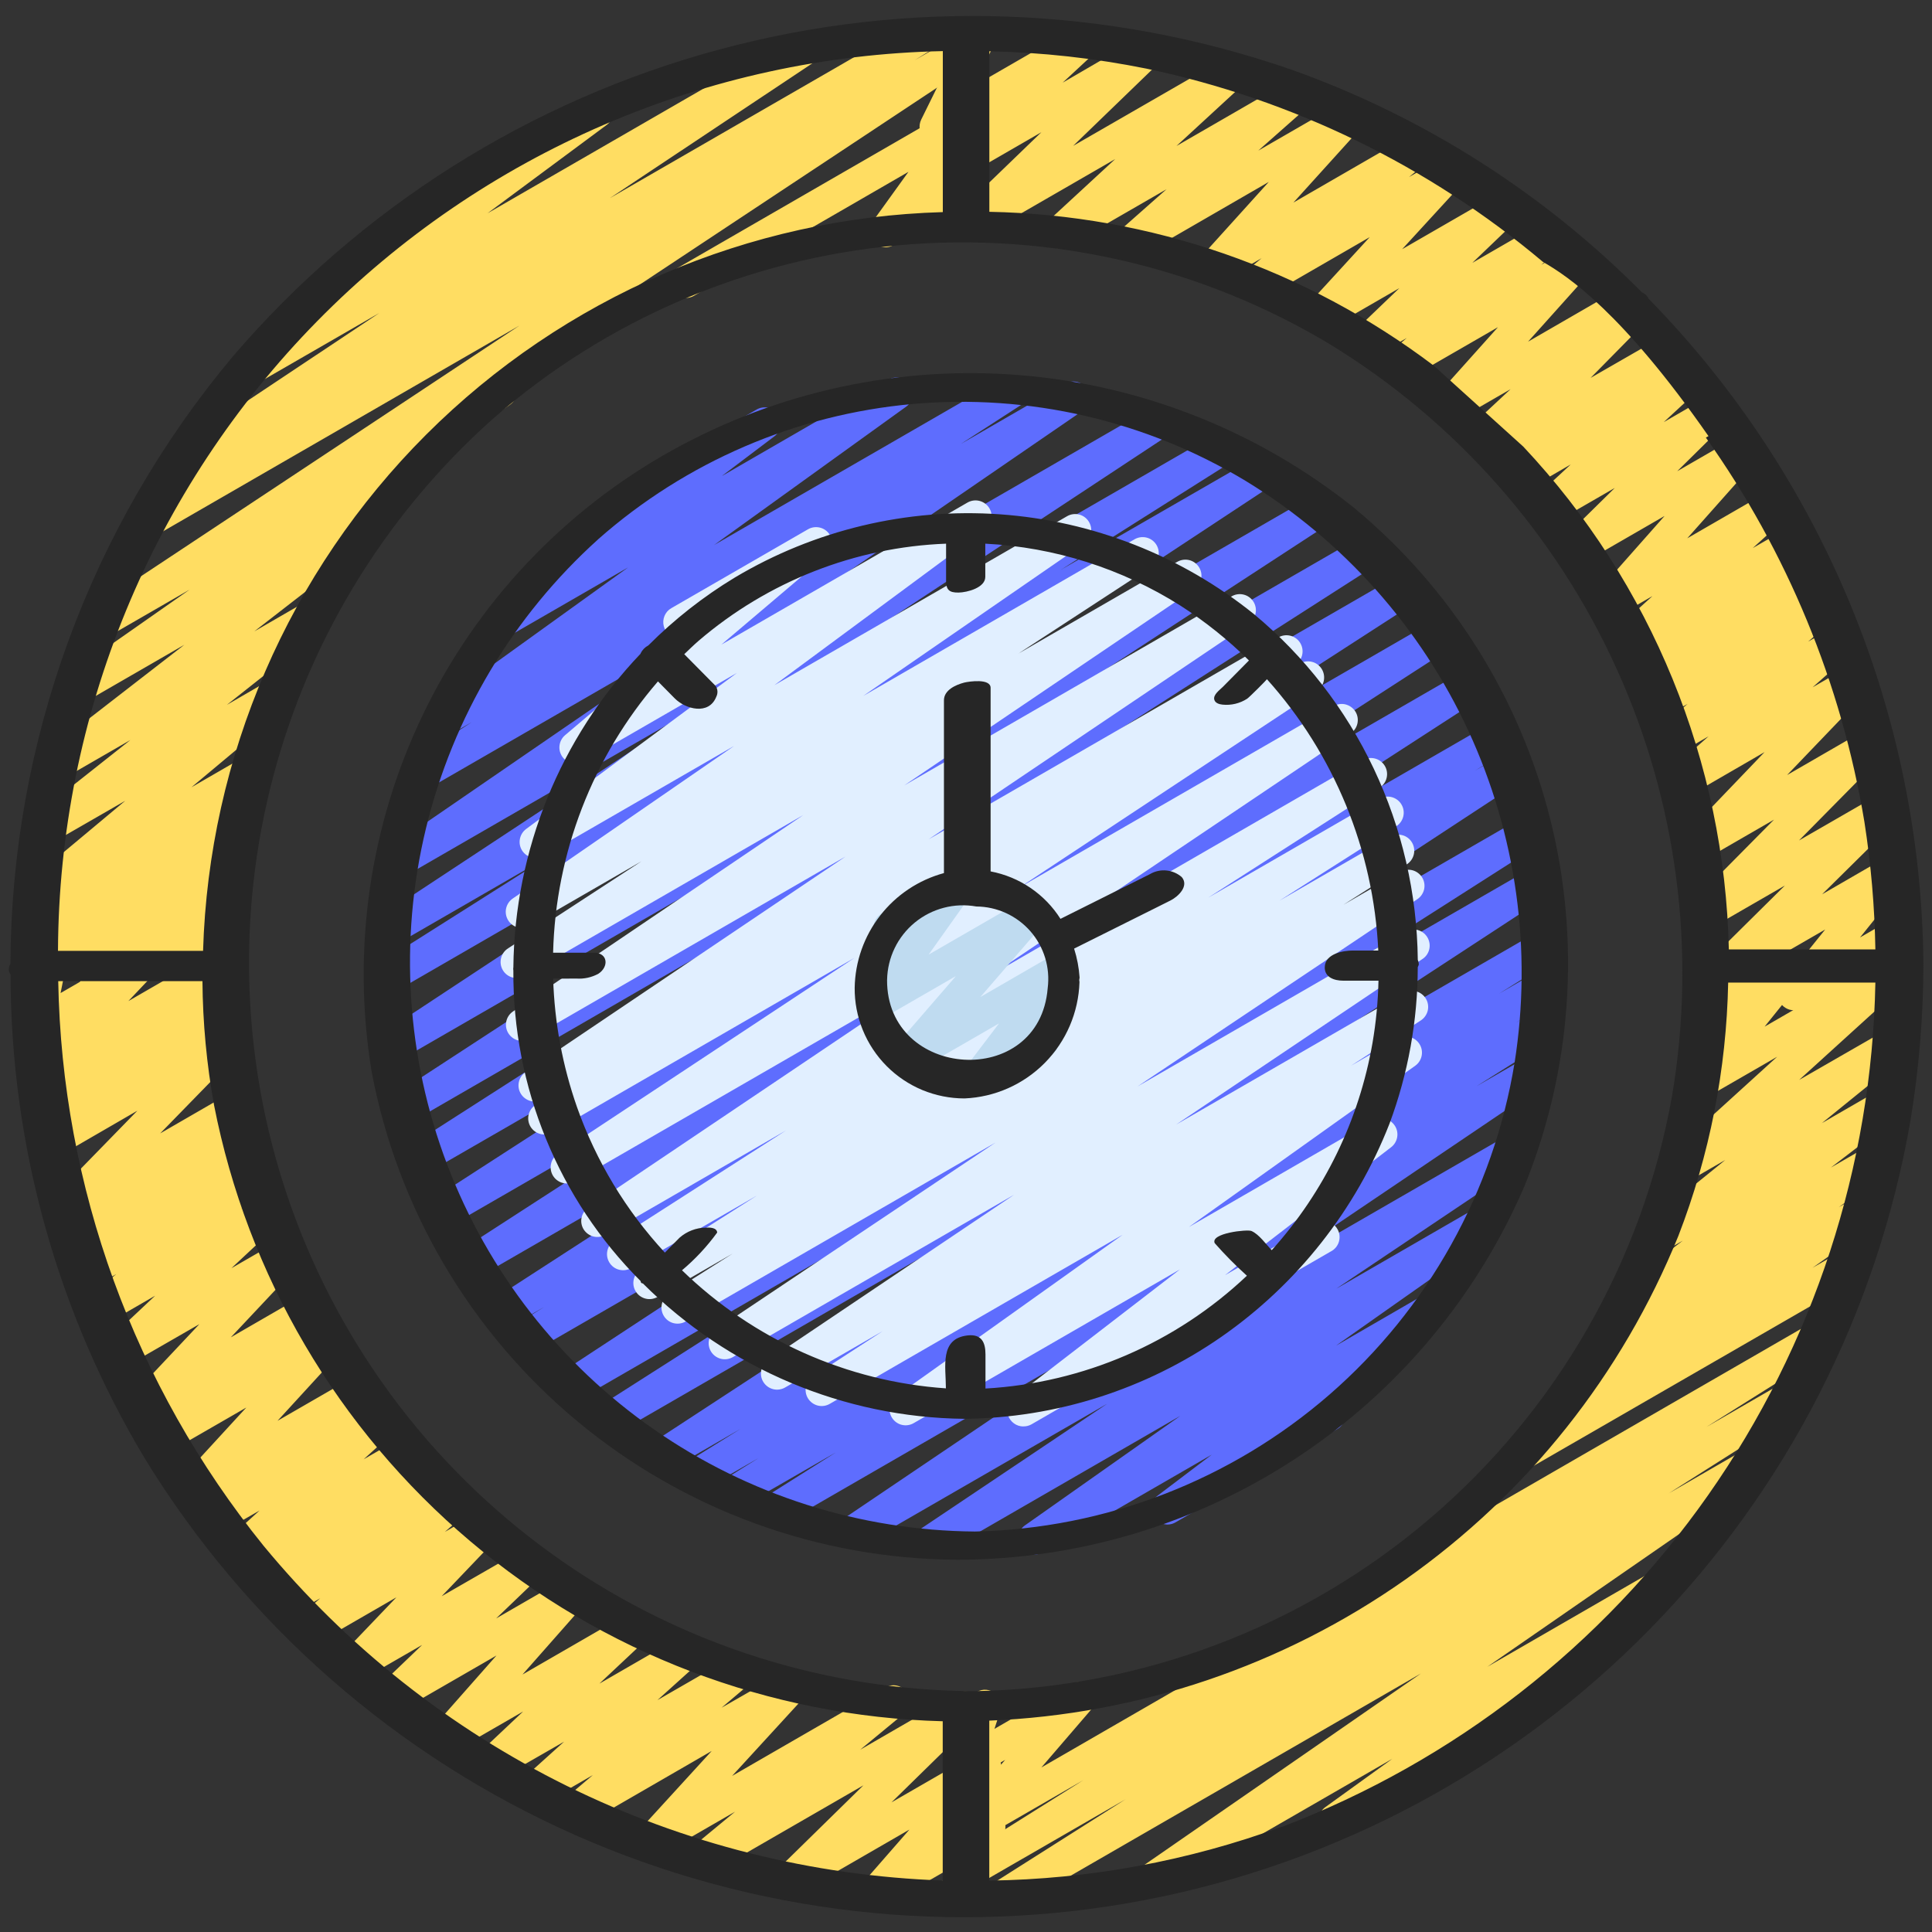 <svg width="84" height="84" viewBox="0 0 84 84" fill="none" xmlns="http://www.w3.org/2000/svg">
<rect x="0" y="0" width="84" height="84" fill="#333333" stroke="none"/>
<path d="M77.995 43.924C77.863 43.924 77.734 43.887 77.623 43.816C77.511 43.746 77.422 43.646 77.364 43.526C77.306 43.407 77.284 43.274 77.3 43.143C77.315 43.012 77.367 42.889 77.449 42.785L79.356 40.413L75.213 42.806C75.066 42.89 74.893 42.917 74.726 42.883C74.559 42.849 74.411 42.756 74.308 42.621C74.206 42.486 74.156 42.318 74.167 42.15C74.177 41.982 74.251 41.822 74.371 41.702L77.604 38.501L74.408 40.346C74.261 40.43 74.089 40.459 73.923 40.426C73.756 40.394 73.608 40.302 73.504 40.166C73.4 40.031 73.349 39.865 73.36 39.695C73.37 39.526 73.442 39.367 73.56 39.246L77.13 35.637L74.163 37.352C74.017 37.438 73.845 37.467 73.678 37.436C73.512 37.406 73.364 37.314 73.258 37.181C73.153 37.047 73.101 36.881 73.11 36.712C73.119 36.543 73.188 36.383 73.306 36.262L76.72 32.7L73.474 34.58C73.323 34.667 73.146 34.696 72.976 34.659C72.807 34.622 72.656 34.524 72.555 34.384C72.454 34.243 72.408 34.069 72.428 33.895C72.447 33.722 72.53 33.563 72.661 33.449L74.286 32.013L73.026 32.744C72.875 32.832 72.697 32.861 72.526 32.824C72.356 32.788 72.205 32.688 72.103 32.546C72.002 32.404 71.958 32.228 71.979 32.055C72 31.882 72.085 31.723 72.218 31.609L73.373 30.604L72.412 31.164C72.26 31.252 72.081 31.281 71.909 31.243C71.737 31.205 71.586 31.105 71.485 30.961C71.384 30.816 71.341 30.64 71.365 30.466C71.388 30.291 71.475 30.132 71.61 30.021L72.114 29.601L71.82 29.771C71.669 29.859 71.489 29.888 71.317 29.85C71.145 29.812 70.994 29.712 70.895 29.568C70.795 29.424 70.75 29.248 70.774 29.075C70.798 28.901 70.884 28.741 71.019 28.63L71.635 28.11L71.215 28.351C71.065 28.433 70.892 28.458 70.727 28.421C70.561 28.384 70.413 28.288 70.313 28.151C70.213 28.013 70.165 27.845 70.181 27.675C70.196 27.506 70.271 27.349 70.395 27.23L71.845 25.917L70.346 26.783C70.202 26.866 70.034 26.896 69.87 26.866C69.706 26.835 69.559 26.749 69.454 26.62C69.349 26.491 69.292 26.33 69.296 26.163C69.3 25.997 69.362 25.838 69.472 25.713L72.373 22.433L68.894 24.441C68.747 24.525 68.574 24.553 68.407 24.519C68.241 24.485 68.093 24.392 67.99 24.256C67.888 24.121 67.838 23.953 67.85 23.784C67.862 23.614 67.934 23.456 68.054 23.336L70.208 21.215L67.609 22.714C67.46 22.801 67.284 22.83 67.116 22.794C66.948 22.759 66.797 22.663 66.695 22.524C66.592 22.385 66.545 22.214 66.561 22.042C66.577 21.87 66.657 21.711 66.783 21.595L68.292 20.194L66.384 21.298C66.231 21.387 66.052 21.416 65.88 21.378C65.708 21.34 65.555 21.239 65.454 21.095C65.353 20.95 65.311 20.773 65.335 20.598C65.359 20.424 65.448 20.265 65.584 20.153L65.695 20.063L65.439 20.21C65.292 20.294 65.121 20.321 64.956 20.289C64.79 20.256 64.642 20.164 64.54 20.031C64.437 19.899 64.385 19.732 64.394 19.564C64.403 19.396 64.473 19.236 64.589 19.115L67.002 16.648C66.842 16.67 66.678 16.636 66.54 16.551C66.402 16.465 66.297 16.335 66.245 16.182C66.192 16.028 66.193 15.862 66.251 15.709C66.309 15.557 66.415 15.43 66.556 15.348L70.59 13.019C70.736 12.935 70.908 12.907 71.073 12.94C71.239 12.973 71.387 13.065 71.489 13.197C71.592 13.33 71.644 13.496 71.635 13.664C71.626 13.832 71.556 13.993 71.439 14.113L69.157 16.43L72.079 14.75C72.231 14.661 72.411 14.633 72.583 14.67C72.754 14.707 72.905 14.809 73.007 14.953C73.108 15.098 73.15 15.275 73.126 15.448C73.102 15.621 73.014 15.781 72.878 15.893L72.764 15.989L73.017 15.842C73.167 15.755 73.343 15.726 73.51 15.762C73.678 15.797 73.829 15.893 73.932 16.032C74.034 16.171 74.081 16.343 74.066 16.514C74.05 16.684 73.97 16.845 73.844 16.961L72.336 18.354L74.232 17.259C74.379 17.175 74.553 17.148 74.719 17.182C74.886 17.216 75.034 17.309 75.137 17.444C75.239 17.58 75.289 17.748 75.278 17.917C75.268 18.086 75.194 18.245 75.074 18.364L72.922 20.488L75.394 19.061C75.538 18.979 75.706 18.949 75.87 18.979C76.034 19.009 76.181 19.096 76.286 19.224C76.391 19.353 76.448 19.514 76.444 19.681C76.44 19.848 76.378 20.006 76.268 20.131L73.36 23.404L76.839 21.395C76.989 21.314 77.162 21.289 77.327 21.326C77.493 21.362 77.641 21.458 77.741 21.596C77.84 21.734 77.888 21.902 77.873 22.071C77.859 22.24 77.783 22.399 77.659 22.516L76.206 23.83L77.759 22.933C77.91 22.845 78.09 22.817 78.262 22.855C78.434 22.893 78.585 22.992 78.686 23.137C78.787 23.281 78.83 23.457 78.806 23.63C78.783 23.803 78.695 23.964 78.561 24.075L77.947 24.595L78.367 24.355C78.519 24.265 78.699 24.238 78.871 24.275C79.043 24.311 79.194 24.414 79.295 24.557C79.396 24.7 79.438 24.878 79.414 25.052C79.391 25.225 79.303 25.385 79.166 25.497L78.663 25.917L78.961 25.759C79.112 25.671 79.291 25.642 79.461 25.679C79.632 25.716 79.783 25.816 79.884 25.957C79.985 26.099 80.03 26.275 80.009 26.448C79.988 26.621 79.902 26.78 79.77 26.894L78.614 27.898L79.619 27.318C79.769 27.233 79.946 27.206 80.115 27.242C80.284 27.279 80.433 27.377 80.534 27.517C80.635 27.656 80.681 27.829 80.661 28.001C80.641 28.173 80.561 28.332 80.431 28.447L78.809 29.883L80.263 29.043C80.409 28.96 80.58 28.931 80.745 28.964C80.91 28.997 81.057 29.086 81.161 29.219C81.265 29.351 81.317 29.515 81.309 29.683C81.302 29.852 81.233 30.01 81.118 30.132L77.7 33.697L80.939 31.826C81.086 31.74 81.26 31.71 81.426 31.743C81.593 31.776 81.743 31.867 81.846 32.003C81.95 32.138 82.001 32.305 81.991 32.475C81.98 32.646 81.908 32.805 81.787 32.925L78.218 36.541L81.618 34.582C81.765 34.499 81.937 34.471 82.102 34.506C82.267 34.54 82.415 34.633 82.517 34.767C82.619 34.901 82.669 35.067 82.659 35.237C82.648 35.406 82.576 35.563 82.457 35.684L79.222 38.882L81.883 37.342C82.025 37.261 82.19 37.23 82.35 37.258C82.51 37.285 82.657 37.368 82.764 37.492C82.87 37.615 82.93 37.772 82.933 37.937C82.936 38.101 82.88 38.258 82.779 38.387L80.872 40.758L82.114 40.042C82.194 39.995 82.282 39.964 82.374 39.953C82.466 39.941 82.559 39.946 82.648 39.97C82.737 39.993 82.821 40.034 82.895 40.09C82.968 40.147 83.03 40.216 83.076 40.296C83.122 40.376 83.152 40.464 83.164 40.556C83.176 40.648 83.169 40.741 83.146 40.831C83.122 40.92 83.08 41.002 83.023 41.076C82.967 41.15 82.896 41.21 82.816 41.256L78.337 43.841C78.233 43.899 78.115 43.928 77.997 43.927L77.995 43.924Z" fill="#FFDD62"/>
<path d="M64.508 19.663C64.368 19.663 64.23 19.621 64.114 19.542C63.999 19.463 63.908 19.35 63.857 19.22C63.806 19.09 63.794 18.946 63.826 18.809C63.857 18.673 63.928 18.548 64.032 18.452L65.676 16.921L63.34 18.269C63.196 18.351 63.028 18.379 62.864 18.349C62.699 18.319 62.554 18.231 62.449 18.102C62.344 17.973 62.289 17.812 62.293 17.645C62.297 17.479 62.358 17.32 62.468 17.196L65.129 14.225L61.208 16.486C61.057 16.577 60.878 16.607 60.706 16.57C60.534 16.534 60.38 16.434 60.279 16.291C60.178 16.148 60.133 15.97 60.156 15.796C60.178 15.621 60.266 15.461 60.401 15.348L61.161 14.696L59.691 15.547C59.543 15.637 59.366 15.67 59.195 15.637C59.024 15.604 58.872 15.51 58.767 15.371C58.662 15.232 58.614 15.06 58.628 14.886C58.642 14.713 58.723 14.552 58.851 14.435L60.841 12.528L57.722 14.329C57.578 14.413 57.407 14.443 57.243 14.411C57.079 14.38 56.931 14.292 56.826 14.162C56.721 14.032 56.667 13.868 56.672 13.7C56.678 13.532 56.743 13.373 56.858 13.25L59.553 10.31L54.882 13.009C54.73 13.099 54.55 13.128 54.378 13.09C54.206 13.052 54.054 12.95 53.953 12.806C53.852 12.662 53.81 12.485 53.834 12.31C53.857 12.135 53.948 11.977 54.084 11.865L54.853 11.226L53.083 12.25C52.938 12.334 52.769 12.364 52.604 12.334C52.438 12.303 52.291 12.215 52.186 12.085C52.081 11.956 52.026 11.791 52.031 11.625C52.037 11.458 52.101 11.298 52.214 11.175L55.164 7.91L49.396 11.244C49.246 11.331 49.068 11.36 48.898 11.323C48.729 11.286 48.578 11.188 48.477 11.047C48.376 10.907 48.33 10.732 48.35 10.56C48.37 10.388 48.452 10.228 48.584 10.114L50.719 8.227L46.419 10.707C46.27 10.793 46.095 10.82 45.927 10.785C45.759 10.749 45.609 10.654 45.508 10.514C45.407 10.375 45.359 10.205 45.374 10.034C45.39 9.863 45.469 9.703 45.595 9.586L48.488 6.916L42.444 10.404C42.295 10.492 42.121 10.522 41.951 10.489C41.782 10.457 41.633 10.362 41.528 10.226C41.422 10.089 41.374 9.919 41.387 9.747C41.4 9.575 41.478 9.415 41.602 9.296L45.277 5.749L41.554 7.899C41.404 7.987 41.228 8.015 41.059 7.981C40.89 7.947 40.739 7.85 40.635 7.711C40.531 7.572 40.484 7.4 40.501 7.227C40.518 7.053 40.598 6.895 40.726 6.778L42.109 5.493L41.034 6.114C40.904 6.19 40.753 6.221 40.603 6.204C40.454 6.187 40.313 6.123 40.203 6.02C40.093 5.918 40.019 5.782 39.992 5.633C39.964 5.485 39.987 5.333 40.054 5.197L41.396 2.474C41.341 2.427 41.293 2.369 41.256 2.306C41.163 2.146 41.138 1.954 41.185 1.776C41.232 1.597 41.35 1.444 41.51 1.351L42.304 0.891C42.434 0.815 42.585 0.784 42.735 0.801C42.885 0.818 43.025 0.882 43.135 0.984C43.246 1.087 43.319 1.223 43.347 1.372C43.374 1.52 43.352 1.672 43.285 1.807L42.327 3.747L46.763 1.187C46.913 1.099 47.089 1.07 47.258 1.104C47.427 1.138 47.578 1.235 47.681 1.374C47.783 1.513 47.831 1.685 47.814 1.859C47.797 2.032 47.717 2.191 47.59 2.307L46.203 3.594L49.494 1.68C49.643 1.591 49.819 1.559 49.988 1.592C50.157 1.625 50.309 1.719 50.413 1.857C50.517 1.995 50.567 2.167 50.552 2.339C50.538 2.511 50.459 2.672 50.334 2.79L46.659 6.342L53.219 2.562C53.369 2.477 53.543 2.449 53.711 2.485C53.879 2.52 54.029 2.616 54.13 2.755C54.231 2.894 54.28 3.065 54.264 3.235C54.248 3.406 54.169 3.566 54.044 3.683L51.151 6.347L56.028 3.531C56.178 3.443 56.356 3.413 56.527 3.449C56.697 3.486 56.848 3.583 56.951 3.725C57.053 3.867 57.098 4.041 57.078 4.214C57.058 4.388 56.974 4.548 56.842 4.662L54.708 6.549L58.324 4.463C58.468 4.38 58.637 4.351 58.801 4.381C58.965 4.411 59.112 4.499 59.217 4.629C59.322 4.759 59.377 4.922 59.372 5.089C59.367 5.255 59.304 5.414 59.192 5.539L56.237 8.806L61.231 5.922C61.383 5.833 61.563 5.805 61.733 5.842C61.904 5.879 62.056 5.981 62.157 6.124C62.258 6.267 62.3 6.446 62.277 6.619C62.253 6.792 62.165 6.952 62.029 7.064L61.262 7.699L62.793 6.816C62.937 6.732 63.108 6.702 63.273 6.733C63.438 6.765 63.585 6.853 63.69 6.982C63.795 7.112 63.849 7.277 63.844 7.444C63.839 7.612 63.773 7.771 63.659 7.895L60.963 10.835L65.163 8.412C65.311 8.321 65.489 8.288 65.659 8.321C65.83 8.354 65.982 8.449 66.087 8.586C66.192 8.724 66.241 8.897 66.226 9.071C66.212 9.244 66.132 9.405 66.003 9.522L64.015 11.428L66.966 9.724C67.117 9.638 67.296 9.61 67.465 9.647C67.634 9.684 67.785 9.783 67.886 9.925C67.987 10.067 68.032 10.241 68.01 10.415C67.987 10.588 67.903 10.747 67.772 10.86L67.012 11.512L68.226 10.812C68.371 10.73 68.54 10.7 68.704 10.731C68.868 10.762 69.015 10.849 69.12 10.978C69.225 11.106 69.28 11.269 69.276 11.436C69.272 11.602 69.209 11.761 69.098 11.886L66.437 14.855L70.315 12.614C70.464 12.527 70.64 12.498 70.809 12.532C70.979 12.566 71.13 12.663 71.232 12.802C71.334 12.941 71.383 13.113 71.366 13.286C71.349 13.46 71.269 13.618 71.141 13.735L66.422 18.131C66.447 18.273 66.427 18.417 66.365 18.547C66.304 18.677 66.205 18.785 66.08 18.857L64.862 19.556C64.756 19.622 64.633 19.657 64.507 19.66L64.508 19.663Z" fill="#FFDD62"/>
<path d="M29.82 12.952C29.666 12.951 29.517 12.899 29.395 12.806C29.273 12.712 29.184 12.582 29.143 12.433C29.102 12.285 29.113 12.127 29.172 11.984C29.231 11.843 29.334 11.723 29.468 11.646L41.622 4.629C41.761 4.548 41.923 4.518 42.081 4.543C42.24 4.567 42.386 4.645 42.493 4.764C42.602 4.883 42.665 5.036 42.673 5.196C42.681 5.356 42.635 5.515 42.541 5.645L40.984 7.807L41.636 7.43C41.716 7.383 41.804 7.353 41.895 7.341C41.986 7.329 42.079 7.334 42.169 7.358C42.26 7.381 42.343 7.422 42.416 7.479C42.489 7.535 42.551 7.605 42.597 7.685C42.643 7.765 42.673 7.853 42.685 7.945C42.708 8.129 42.658 8.315 42.545 8.463C42.488 8.536 42.418 8.597 42.337 8.643L38.864 10.65C38.725 10.734 38.563 10.766 38.402 10.744C38.242 10.722 38.094 10.643 37.985 10.522C37.876 10.402 37.812 10.248 37.803 10.087C37.793 9.925 37.842 9.765 37.939 9.635L39.497 7.472L30.17 12.861C30.064 12.923 29.942 12.956 29.819 12.954L29.82 12.952ZM4.151 43.586C4.01 43.586 3.872 43.544 3.755 43.463C3.638 43.384 3.548 43.27 3.498 43.138C3.447 43.005 3.437 42.861 3.47 42.723C3.503 42.586 3.576 42.461 3.682 42.366L4.791 41.362L2.328 42.785C2.175 42.878 1.99 42.91 1.814 42.87C1.638 42.831 1.483 42.726 1.383 42.576C1.284 42.427 1.244 42.244 1.276 42.066C1.307 41.887 1.406 41.73 1.55 41.622L1.773 41.453C1.616 41.513 1.443 41.514 1.285 41.457C1.127 41.399 0.995 41.287 0.912 41.14C0.83 40.994 0.803 40.822 0.837 40.657C0.871 40.492 0.963 40.345 1.096 40.243L2.251 39.353L2.003 39.493C1.853 39.572 1.679 39.593 1.515 39.552C1.351 39.511 1.205 39.414 1.108 39.275C1.011 39.136 0.966 38.967 0.983 38.799C1.001 38.63 1.079 38.474 1.204 38.359L5.443 34.818L2.254 36.653C2.1 36.743 1.919 36.771 1.744 36.733C1.57 36.695 1.418 36.591 1.318 36.444C1.218 36.296 1.178 36.116 1.207 35.94C1.236 35.764 1.33 35.605 1.47 35.497L5.67 32.173L2.832 33.811C2.679 33.899 2.498 33.926 2.326 33.885C2.154 33.844 2.003 33.74 1.904 33.593C1.806 33.446 1.767 33.268 1.794 33.093C1.822 32.919 1.915 32.761 2.054 32.652L8.017 28.032L3.691 30.53C3.535 30.623 3.348 30.651 3.171 30.609C2.994 30.567 2.84 30.458 2.743 30.304C2.646 30.151 2.612 29.965 2.647 29.787C2.683 29.609 2.788 29.453 2.939 29.35L8.242 25.637L4.675 27.696C4.518 27.788 4.331 27.814 4.154 27.77C3.978 27.725 3.825 27.614 3.729 27.459C3.633 27.304 3.601 27.118 3.641 26.94C3.68 26.763 3.787 26.607 3.939 26.506L22.584 14.155L6.744 23.301C6.585 23.393 6.396 23.418 6.219 23.372C6.041 23.326 5.889 23.212 5.795 23.054C5.7 22.897 5.671 22.709 5.715 22.53C5.758 22.352 5.868 22.197 6.024 22.1L7.984 20.871C7.85 20.889 7.714 20.867 7.591 20.809C7.469 20.752 7.366 20.66 7.294 20.546C7.199 20.391 7.168 20.206 7.207 20.029C7.245 19.852 7.351 19.697 7.502 19.597L16.498 13.605L11.318 16.594C11.163 16.685 10.979 16.713 10.805 16.671C10.63 16.63 10.477 16.523 10.378 16.373C10.278 16.224 10.241 16.041 10.273 15.864C10.305 15.687 10.404 15.53 10.55 15.425L17.23 10.471C17.098 10.434 16.979 10.359 16.889 10.255C16.8 10.151 16.742 10.021 16.725 9.884C16.708 9.748 16.732 9.609 16.793 9.485C16.855 9.362 16.951 9.26 17.07 9.19L25.623 4.255C25.777 4.167 25.959 4.141 26.132 4.183C26.304 4.225 26.455 4.33 26.553 4.48C26.652 4.629 26.688 4.809 26.658 4.984C26.628 5.158 26.532 5.316 26.389 5.423L21.196 9.274L34.776 1.435C34.934 1.345 35.119 1.32 35.294 1.365C35.471 1.409 35.623 1.519 35.718 1.674C35.814 1.828 35.846 2.013 35.806 2.191C35.768 2.368 35.663 2.523 35.514 2.624L26.52 8.613L39.791 0.954C39.95 0.862 40.139 0.837 40.316 0.883C40.493 0.929 40.645 1.043 40.74 1.201C40.834 1.358 40.863 1.546 40.821 1.725C40.779 1.903 40.668 2.058 40.512 2.155L39.771 2.618L41.613 1.555C41.77 1.464 41.957 1.437 42.134 1.482C42.31 1.526 42.463 1.638 42.559 1.793C42.655 1.948 42.687 2.134 42.647 2.311C42.608 2.488 42.501 2.645 42.349 2.746L21.851 16.325C21.992 16.341 22.126 16.398 22.234 16.492C22.341 16.585 22.418 16.709 22.453 16.847C22.488 16.985 22.481 17.131 22.431 17.265C22.381 17.398 22.291 17.514 22.175 17.595L16.463 21.589C16.616 21.563 16.775 21.588 16.913 21.662C17.051 21.735 17.16 21.853 17.223 21.996C17.286 22.139 17.299 22.299 17.261 22.45C17.223 22.602 17.134 22.737 17.01 22.832L11.058 27.451L13.28 26.167C13.433 26.075 13.616 26.045 13.79 26.083C13.965 26.121 14.119 26.225 14.22 26.373C14.32 26.521 14.36 26.702 14.331 26.879C14.302 27.055 14.207 27.215 14.065 27.322L9.865 30.646L11.757 29.548C11.91 29.459 12.089 29.431 12.261 29.468C12.433 29.505 12.584 29.607 12.685 29.75C12.787 29.894 12.83 30.071 12.806 30.246C12.782 30.42 12.693 30.579 12.557 30.69L8.323 34.23L10.639 32.891C10.793 32.803 10.974 32.776 11.147 32.816C11.32 32.857 11.47 32.961 11.57 33.109C11.668 33.256 11.707 33.436 11.679 33.611C11.65 33.785 11.557 33.943 11.416 34.051L10.206 34.983C10.363 34.922 10.537 34.919 10.696 34.975C10.854 35.032 10.987 35.144 11.071 35.291C11.154 35.437 11.181 35.609 11.147 35.775C11.113 35.94 11.021 36.087 10.887 36.191L10.134 36.772C10.274 36.775 10.411 36.818 10.526 36.9C10.642 36.981 10.73 37.094 10.78 37.225C10.829 37.356 10.839 37.499 10.806 37.636C10.773 37.772 10.7 37.896 10.596 37.99L9.485 38.996L9.626 38.918C9.761 38.838 9.92 38.807 10.076 38.828C10.232 38.849 10.377 38.922 10.486 39.035C10.595 39.148 10.663 39.295 10.678 39.451C10.694 39.607 10.656 39.765 10.572 39.897L9.978 40.859C10.072 40.88 10.161 40.92 10.239 40.978C10.316 41.035 10.382 41.108 10.429 41.191C10.476 41.276 10.505 41.359 10.517 41.45C10.529 41.541 10.523 41.634 10.5 41.723C10.476 41.812 10.436 41.895 10.379 41.968C10.323 42.041 10.253 42.103 10.173 42.148L8.47 43.129C8.334 43.209 8.176 43.24 8.019 43.219C7.863 43.198 7.719 43.125 7.61 43.012C7.501 42.899 7.433 42.752 7.417 42.596C7.401 42.44 7.439 42.282 7.523 42.15L7.913 41.521L4.506 43.48C4.399 43.547 4.277 43.583 4.151 43.584V43.586Z" fill="#FFDD62"/>
<path d="M41.375 83.216C41.254 83.217 41.135 83.186 41.03 83.126C40.925 83.067 40.837 82.98 40.774 82.878C40.711 82.775 40.677 82.656 40.674 82.535C40.672 82.415 40.699 82.295 40.756 82.189L41.249 81.269L38.418 82.901C38.275 82.985 38.106 83.014 37.943 82.985C37.78 82.957 37.632 82.87 37.527 82.741C37.422 82.613 37.366 82.451 37.368 82.286C37.371 82.121 37.432 81.96 37.541 81.836L39.54 79.547L34.68 82.354C34.533 82.439 34.359 82.468 34.192 82.434C34.025 82.4 33.876 82.307 33.773 82.172C33.671 82.037 33.62 81.867 33.633 81.698C33.646 81.529 33.719 81.368 33.84 81.249L37.538 77.624L30.865 81.475C30.712 81.561 30.534 81.588 30.365 81.548C30.195 81.509 30.044 81.408 29.945 81.265C29.845 81.122 29.803 80.946 29.827 80.773C29.85 80.599 29.937 80.442 30.071 80.329L31.958 78.77L28.62 80.696C28.476 80.779 28.307 80.808 28.143 80.778C27.979 80.748 27.832 80.658 27.727 80.528C27.622 80.398 27.568 80.236 27.573 80.068C27.578 79.9 27.643 79.741 27.755 79.618L30.944 76.129L25.343 79.366C25.191 79.455 25.012 79.484 24.839 79.447C24.666 79.41 24.515 79.309 24.414 79.166C24.313 79.023 24.269 78.846 24.292 78.671C24.314 78.497 24.403 78.338 24.538 78.225L25.775 77.178L23.546 78.464C23.398 78.544 23.225 78.568 23.061 78.529C22.897 78.491 22.751 78.396 22.651 78.259C22.551 78.123 22.504 77.955 22.519 77.787C22.533 77.619 22.608 77.461 22.73 77.343L24.525 75.725L21.571 77.422C21.421 77.512 21.244 77.544 21.072 77.511C20.9 77.478 20.748 77.381 20.644 77.241C20.541 77.1 20.492 76.927 20.51 76.752C20.529 76.578 20.61 76.418 20.74 76.302L22.744 74.413L19.712 76.162C19.568 76.244 19.4 76.273 19.237 76.243C19.075 76.213 18.928 76.126 18.823 75.998C18.718 75.869 18.661 75.709 18.664 75.542C18.666 75.376 18.728 75.217 18.837 75.092L21.585 71.979L17.283 74.461C17.135 74.55 16.959 74.582 16.79 74.549C16.62 74.516 16.468 74.421 16.364 74.284C16.261 74.146 16.211 73.974 16.225 73.802C16.24 73.63 16.318 73.469 16.444 73.35L18.354 71.518L15.684 73.058C15.539 73.142 15.367 73.171 15.201 73.139C15.036 73.108 14.888 73.017 14.784 72.884C14.68 72.752 14.627 72.587 14.634 72.418C14.642 72.251 14.71 72.09 14.827 71.968L17.236 69.448L13.819 71.421C13.668 71.509 13.491 71.537 13.321 71.501C13.15 71.466 12.999 71.366 12.898 71.224C12.797 71.082 12.752 70.908 12.772 70.735C12.792 70.561 12.877 70.403 13.008 70.288L13.923 69.49L12.721 70.19C12.569 70.276 12.39 70.304 12.219 70.266C12.049 70.228 11.898 70.127 11.798 69.984C11.698 69.841 11.655 69.665 11.679 69.49C11.702 69.316 11.789 69.158 11.923 69.045L12.071 68.922L11.778 69.09C11.626 69.178 11.448 69.207 11.276 69.169C11.104 69.131 10.953 69.031 10.852 68.887C10.751 68.742 10.707 68.566 10.731 68.392C10.755 68.217 10.841 68.058 10.976 67.947L11.256 67.711L10.814 67.966C10.664 68.049 10.491 68.074 10.325 68.036C10.16 67.998 10.013 67.903 9.912 67.766C9.811 67.628 9.765 67.46 9.779 67.291C9.794 67.121 9.87 66.962 9.993 66.846L11.284 65.676L9.661 66.607C9.51 66.693 9.333 66.721 9.163 66.684C8.992 66.647 8.842 66.548 8.741 66.406C8.64 66.264 8.596 66.09 8.617 65.918C8.638 65.746 8.722 65.586 8.853 65.471L9.605 64.823L8.824 65.273C8.68 65.356 8.509 65.385 8.345 65.355C8.181 65.324 8.034 65.235 7.929 65.104C7.824 64.973 7.77 64.81 7.775 64.643C7.78 64.477 7.846 64.316 7.958 64.193L10.709 61.197L7.456 63.072C7.305 63.159 7.127 63.186 6.958 63.15C6.788 63.113 6.637 63.013 6.536 62.871C6.435 62.73 6.392 62.555 6.413 62.382C6.434 62.209 6.519 62.05 6.65 61.936L7.387 61.302L6.629 61.739C6.484 61.823 6.313 61.852 6.148 61.82C5.982 61.789 5.834 61.698 5.73 61.567C5.627 61.435 5.573 61.27 5.579 61.102C5.586 60.934 5.654 60.774 5.77 60.652L8.668 57.572L5.531 59.377C5.381 59.468 5.204 59.5 5.032 59.467C4.86 59.434 4.708 59.337 4.604 59.196C4.501 59.056 4.452 58.883 4.47 58.708C4.489 58.534 4.57 58.373 4.7 58.258L6.744 56.336L4.737 57.495C4.586 57.581 4.409 57.607 4.239 57.569C4.07 57.531 3.922 57.432 3.821 57.291C3.72 57.149 3.676 56.976 3.696 56.804C3.716 56.632 3.8 56.473 3.93 56.359L5.049 55.399L4.09 55.952C3.938 56.04 3.756 56.067 3.586 56.028C3.415 55.989 3.263 55.886 3.163 55.742C3.063 55.597 3.023 55.419 3.048 55.244C3.073 55.07 3.163 54.912 3.3 54.801L3.508 54.632C3.353 54.679 3.187 54.671 3.037 54.609C2.888 54.547 2.764 54.436 2.687 54.293C2.609 54.15 2.586 53.986 2.617 53.827C2.649 53.668 2.734 53.525 2.859 53.421L3.489 52.902L3.275 53.025C3.128 53.109 2.957 53.137 2.792 53.104C2.626 53.071 2.478 52.979 2.376 52.846C2.273 52.714 2.221 52.547 2.23 52.379C2.239 52.211 2.309 52.051 2.425 51.93L5.973 48.291L2.586 50.252C2.433 50.338 2.254 50.365 2.082 50.325C1.91 50.286 1.76 50.183 1.662 50.038C1.563 49.892 1.521 49.716 1.547 49.542C1.574 49.367 1.663 49.21 1.799 49.099L2.187 48.79C2.032 48.847 1.86 48.849 1.704 48.792C1.547 48.736 1.416 48.626 1.333 48.482C1.251 48.339 1.222 48.17 1.252 48.006C1.282 47.842 1.37 47.696 1.499 47.591L1.991 47.199C1.858 47.233 1.718 47.228 1.588 47.184C1.457 47.141 1.343 47.06 1.257 46.952C1.154 46.819 1.1 46.655 1.108 46.487C1.116 46.319 1.183 46.161 1.298 46.037L2.279 45L1.999 45.16C1.882 45.227 1.748 45.26 1.614 45.254C1.48 45.247 1.349 45.203 1.24 45.124C1.131 45.045 1.046 44.937 0.996 44.811C0.946 44.685 0.934 44.549 0.961 44.416L1.228 43.072C1.078 43.016 0.95 42.908 0.87 42.769C0.777 42.608 0.752 42.417 0.801 42.238C0.849 42.058 0.966 41.906 1.126 41.812L1.799 41.421C1.916 41.354 2.049 41.321 2.184 41.329C2.319 41.337 2.448 41.38 2.557 41.459C2.666 41.538 2.751 41.646 2.8 41.772C2.848 41.898 2.861 42.033 2.835 42.165L2.634 43.176L5.702 41.405C5.847 41.323 6.018 41.294 6.182 41.325C6.346 41.357 6.494 41.446 6.598 41.577C6.702 41.709 6.755 41.873 6.749 42.041C6.742 42.209 6.675 42.367 6.561 42.49L5.581 43.525L9.286 41.387C9.44 41.3 9.619 41.273 9.79 41.314C9.961 41.354 10.111 41.457 10.211 41.602C10.311 41.748 10.35 41.925 10.325 42.1C10.3 42.274 10.209 42.432 10.072 42.542L9.639 42.887C9.795 42.831 9.966 42.832 10.121 42.89C10.276 42.948 10.405 43.059 10.487 43.204C10.568 43.348 10.596 43.516 10.564 43.679C10.533 43.841 10.445 43.987 10.316 44.092L9.838 44.473C9.971 44.439 10.109 44.445 10.239 44.489C10.369 44.532 10.48 44.613 10.564 44.721C10.668 44.855 10.72 45.021 10.71 45.189C10.7 45.357 10.63 45.517 10.512 45.64L6.964 49.279L10.045 47.499C10.197 47.413 10.375 47.386 10.546 47.426C10.717 47.465 10.866 47.565 10.966 47.709C11.066 47.854 11.108 48.028 11.085 48.202C11.063 48.375 10.975 48.532 10.841 48.645L10.209 49.168L10.427 49.042C10.579 48.954 10.759 48.927 10.931 48.967C11.102 49.006 11.252 49.107 11.352 49.253C11.452 49.399 11.494 49.574 11.469 49.749C11.444 49.924 11.354 50.081 11.218 50.193L10.961 50.401C11.098 50.369 11.242 50.378 11.374 50.428C11.506 50.478 11.621 50.566 11.702 50.681C11.803 50.823 11.847 50.997 11.826 51.17C11.805 51.344 11.719 51.502 11.587 51.615L10.482 52.567L11.277 52.109C11.427 52.02 11.604 51.989 11.773 52.024C11.942 52.058 12.095 52.154 12.198 52.294C12.302 52.434 12.349 52.606 12.332 52.78C12.315 52.953 12.234 53.113 12.105 53.23L10.062 55.139L12.074 53.979C12.219 53.897 12.39 53.868 12.554 53.899C12.718 53.931 12.866 54.02 12.97 54.151C13.074 54.282 13.128 54.446 13.121 54.614C13.114 54.782 13.048 54.941 12.933 55.063L10.037 58.144L13.117 56.364C13.268 56.279 13.445 56.252 13.615 56.291C13.784 56.329 13.932 56.427 14.033 56.569C14.134 56.711 14.178 56.884 14.158 57.056C14.138 57.228 14.054 57.386 13.924 57.501L13.184 58.139L13.948 57.699C14.092 57.616 14.262 57.589 14.426 57.62C14.59 57.652 14.735 57.739 14.84 57.869C14.945 57.999 14.999 58.162 14.994 58.328C14.989 58.493 14.924 58.653 14.814 58.776L12.067 61.774L15.317 59.899C15.468 59.808 15.648 59.779 15.82 59.815C15.992 59.85 16.144 59.95 16.246 60.094C16.349 60.239 16.393 60.414 16.371 60.588C16.349 60.761 16.262 60.922 16.127 61.035L15.371 61.686L16.279 61.161C16.429 61.08 16.602 61.054 16.767 61.092C16.933 61.13 17.081 61.224 17.181 61.362C17.28 61.5 17.329 61.668 17.313 61.837C17.297 62.006 17.223 62.165 17.099 62.282L15.81 63.449L17.441 62.508C17.591 62.42 17.771 62.391 17.943 62.429C18.115 62.467 18.266 62.567 18.366 62.711C18.466 62.856 18.51 63.032 18.487 63.206C18.463 63.381 18.375 63.539 18.241 63.651L17.952 63.892L18.405 63.634C18.557 63.549 18.735 63.522 18.904 63.56C19.073 63.599 19.223 63.7 19.323 63.843C19.422 63.986 19.466 64.16 19.443 64.332C19.421 64.504 19.336 64.663 19.203 64.776L19.063 64.894L19.45 64.671C19.601 64.583 19.778 64.555 19.949 64.591C20.119 64.626 20.27 64.726 20.371 64.868C20.472 65.009 20.517 65.184 20.497 65.357C20.478 65.531 20.392 65.689 20.261 65.803L19.341 66.605L20.753 65.792C20.899 65.708 21.07 65.679 21.235 65.71C21.4 65.742 21.549 65.832 21.652 65.965C21.756 66.097 21.81 66.263 21.802 66.431C21.794 66.599 21.726 66.759 21.61 66.881L19.203 69.401L22.65 67.418C22.798 67.329 22.974 67.297 23.143 67.33C23.313 67.363 23.465 67.457 23.569 67.595C23.672 67.733 23.722 67.905 23.708 68.077C23.693 68.249 23.614 68.41 23.488 68.528L21.571 70.367L24.588 68.624C24.733 68.54 24.901 68.511 25.065 68.541C25.229 68.572 25.376 68.658 25.481 68.787C25.586 68.915 25.642 69.077 25.638 69.244C25.634 69.41 25.573 69.569 25.462 69.694L22.717 72.806L27.238 70.195C27.388 70.105 27.565 70.073 27.737 70.106C27.909 70.139 28.061 70.236 28.165 70.376C28.269 70.517 28.317 70.69 28.299 70.865C28.28 71.039 28.199 71.199 28.069 71.315L26.061 73.201L29.561 71.18C29.71 71.098 29.883 71.075 30.048 71.111C30.214 71.148 30.361 71.244 30.46 71.382C30.56 71.519 30.608 71.687 30.593 71.855C30.579 72.023 30.503 72.182 30.38 72.299L28.586 73.917L31.806 72.063C31.957 71.975 32.137 71.947 32.307 71.984C32.478 72.021 32.629 72.122 32.73 72.265C32.831 72.408 32.874 72.584 32.852 72.758C32.83 72.933 32.742 73.091 32.608 73.203L31.374 74.248L34.155 72.655C34.3 72.572 34.469 72.543 34.633 72.573C34.797 72.604 34.944 72.693 35.049 72.823C35.154 72.953 35.209 73.115 35.204 73.282C35.199 73.449 35.134 73.609 35.023 73.732L31.831 77.214L38.494 73.367C38.647 73.279 38.826 73.252 38.998 73.29C39.17 73.328 39.321 73.43 39.421 73.575C39.521 73.719 39.563 73.896 39.539 74.07C39.515 74.243 39.426 74.403 39.29 74.515L37.402 76.074L41.617 73.636C41.764 73.551 41.938 73.522 42.105 73.556C42.272 73.591 42.421 73.684 42.524 73.819C42.626 73.954 42.677 74.123 42.664 74.293C42.651 74.462 42.578 74.622 42.457 74.742L38.761 78.364L42.483 76.217C42.626 76.133 42.795 76.104 42.958 76.133C43.121 76.162 43.269 76.248 43.374 76.377C43.479 76.506 43.536 76.667 43.533 76.832C43.53 76.998 43.469 77.158 43.36 77.283L41.359 79.573L42.663 78.821C42.794 78.742 42.948 78.709 43.1 78.728C43.252 78.746 43.394 78.814 43.503 78.923C43.612 79.032 43.684 79.167 43.708 79.317C43.731 79.467 43.705 79.621 43.634 79.755L42.668 81.565C42.706 81.606 42.74 81.65 42.768 81.698C42.861 81.858 42.886 82.05 42.837 82.229C42.789 82.409 42.672 82.561 42.512 82.655L41.723 83.111C41.616 83.176 41.494 83.21 41.369 83.211L41.375 83.216Z" fill="#FFDD62"/>
<path d="M43.574 83.16C43.421 83.16 43.274 83.11 43.154 83.02C43.033 82.929 42.944 82.8 42.902 82.655C42.86 82.509 42.865 82.354 42.919 82.212C42.973 82.071 43.071 81.95 43.198 81.868L48.938 78.229L42.389 82.009C42.23 82.094 42.045 82.117 41.871 82.069C41.698 82.022 41.548 81.909 41.455 81.754C41.362 81.599 41.333 81.416 41.373 81.24C41.412 81.064 41.518 80.91 41.668 80.811L47.099 77.399L42.381 80.123C42.238 80.205 42.07 80.233 41.908 80.203C41.747 80.173 41.6 80.087 41.495 79.96C41.39 79.833 41.333 79.673 41.335 79.509C41.336 79.344 41.395 79.185 41.503 79.06L43.702 76.516L42.37 77.287C42.248 77.357 42.106 77.39 41.966 77.378C41.825 77.367 41.69 77.314 41.58 77.226C41.469 77.138 41.389 77.018 41.348 76.882C41.307 76.747 41.309 76.602 41.353 76.468L41.734 75.277C41.614 75.226 41.512 75.143 41.438 75.036C41.364 74.93 41.321 74.805 41.314 74.676C41.306 74.546 41.334 74.417 41.396 74.303C41.458 74.189 41.55 74.094 41.661 74.029L42.474 73.56C42.596 73.49 42.738 73.457 42.878 73.469C43.019 73.48 43.154 73.533 43.264 73.621C43.374 73.709 43.455 73.829 43.496 73.965C43.536 74.1 43.535 74.245 43.491 74.379L43.238 75.168L46.598 73.227C46.741 73.145 46.908 73.117 47.07 73.147C47.232 73.177 47.379 73.262 47.484 73.39C47.589 73.517 47.645 73.677 47.644 73.841C47.643 74.006 47.583 74.165 47.476 74.29L45.277 76.846L78.897 57.434C79.056 57.338 79.247 57.309 79.427 57.354C79.516 57.376 79.6 57.415 79.674 57.47C79.748 57.525 79.811 57.594 79.858 57.673C79.953 57.832 79.982 58.022 79.938 58.203C79.916 58.292 79.876 58.376 79.821 58.45C79.767 58.524 79.698 58.586 79.619 58.633L74.192 62.042L77.561 60.097C77.718 60.011 77.903 59.989 78.078 60.036C78.253 60.084 78.401 60.195 78.494 60.349C78.587 60.502 78.617 60.686 78.579 60.862C78.541 61.038 78.436 61.191 78.288 61.292L72.548 64.932L75.916 62.987C76.073 62.899 76.258 62.874 76.431 62.917C76.604 62.961 76.755 63.07 76.852 63.222C76.948 63.373 76.982 63.556 76.947 63.732C76.911 63.908 76.81 64.064 76.663 64.168L64.668 72.468L71.899 68.293C72.054 68.202 72.239 68.175 72.413 68.217C72.588 68.259 72.74 68.367 72.837 68.519C72.934 68.67 72.971 68.852 72.937 69.03C72.903 69.207 72.803 69.363 72.657 69.468L66.924 73.596C67.031 73.657 67.12 73.746 67.18 73.853C67.273 74.013 67.298 74.205 67.251 74.383C67.204 74.562 67.086 74.715 66.926 74.809L58.385 79.742C58.23 79.833 58.045 79.861 57.87 79.819C57.696 79.776 57.544 79.668 57.447 79.516C57.35 79.366 57.313 79.183 57.347 79.006C57.381 78.829 57.481 78.673 57.627 78.568L60.539 76.468L50.542 82.235C50.386 82.32 50.203 82.343 50.031 82.298C49.859 82.253 49.71 82.144 49.615 81.995C49.519 81.845 49.484 81.664 49.518 81.489C49.551 81.314 49.65 81.159 49.795 81.055L61.783 72.758L43.919 83.072C43.814 83.131 43.696 83.161 43.576 83.16H43.574ZM66.091 63.967C65.943 63.967 65.798 63.92 65.677 63.832C65.558 63.745 65.469 63.621 65.424 63.479C65.38 63.337 65.38 63.186 65.427 63.045C65.473 62.904 65.565 62.782 65.685 62.696L68.915 60.408C68.785 60.426 68.652 60.407 68.533 60.351C68.413 60.296 68.312 60.207 68.242 60.095C68.144 59.945 68.108 59.763 68.141 59.586C68.174 59.409 68.272 59.253 68.418 59.147L70.798 57.418C70.665 57.439 70.528 57.422 70.404 57.368C70.28 57.314 70.174 57.227 70.097 57.116C69.998 56.968 69.96 56.788 69.989 56.613C70.018 56.438 70.113 56.28 70.254 56.172L73.164 53.941L72.24 54.474C72.088 54.562 71.907 54.59 71.736 54.551C71.564 54.511 71.413 54.408 71.315 54.263C71.215 54.117 71.173 53.941 71.198 53.767C71.223 53.592 71.312 53.434 71.449 53.323L75.011 50.435L73.29 51.428C73.142 51.509 72.967 51.534 72.802 51.497C72.635 51.461 72.488 51.364 72.388 51.227C72.289 51.09 72.242 50.921 72.256 50.752C72.27 50.582 72.348 50.425 72.47 50.307L77.269 45.944L74.189 47.722C74.047 47.804 73.882 47.833 73.722 47.805C73.561 47.778 73.415 47.694 73.31 47.57C73.203 47.446 73.144 47.289 73.142 47.127C73.139 46.964 73.193 46.805 73.294 46.678L75.041 44.492L74.411 44.855C74.285 44.926 74.139 44.958 73.995 44.944C73.85 44.931 73.714 44.872 73.605 44.776C73.496 44.68 73.419 44.554 73.383 44.414C73.348 44.273 73.358 44.125 73.412 43.99L73.795 43.026C73.715 42.969 73.648 42.894 73.598 42.809C73.55 42.723 73.522 42.641 73.51 42.55C73.499 42.459 73.505 42.366 73.529 42.277C73.552 42.188 73.594 42.105 73.65 42.032C73.705 41.958 73.776 41.898 73.856 41.852L74.596 41.432C74.722 41.36 74.867 41.328 75.012 41.341C75.157 41.355 75.294 41.413 75.404 41.509C75.515 41.605 75.592 41.732 75.626 41.873C75.66 42.013 75.65 42.163 75.596 42.298L75.456 42.639L77.575 41.416C77.717 41.335 77.882 41.304 78.044 41.332C78.205 41.359 78.351 41.442 78.457 41.566C78.564 41.689 78.624 41.846 78.627 42.011C78.63 42.174 78.576 42.333 78.473 42.461L76.722 44.637L82.206 41.47C82.354 41.388 82.529 41.363 82.694 41.4C82.859 41.437 83.006 41.533 83.108 41.671C83.209 41.808 83.254 41.976 83.24 42.146C83.225 42.315 83.149 42.474 83.026 42.591L78.225 46.953L81.981 44.794C82.134 44.709 82.312 44.683 82.483 44.722C82.653 44.761 82.803 44.864 82.901 45.008C83 45.153 83.041 45.328 83.018 45.502C82.995 45.675 82.905 45.833 82.772 45.944L79.211 48.832L81.744 47.369C81.897 47.284 82.077 47.26 82.248 47.303C82.418 47.344 82.567 47.448 82.664 47.594C82.761 47.74 82.8 47.917 82.773 48.091C82.746 48.265 82.655 48.422 82.517 48.531L79.604 50.764L81.242 49.819C81.397 49.731 81.581 49.704 81.754 49.746C81.928 49.788 82.079 49.895 82.176 50.046C82.273 50.197 82.309 50.376 82.278 50.552C82.246 50.728 82.148 50.884 82.005 50.991L79.947 52.488L80.797 51.999C80.954 51.912 81.136 51.888 81.308 51.932C81.48 51.975 81.631 52.083 81.727 52.232C81.823 52.382 81.858 52.563 81.825 52.739C81.792 52.915 81.695 53.07 81.551 53.176L78.806 55.121L79.972 54.449C80.052 54.398 80.141 54.364 80.234 54.349C80.328 54.334 80.423 54.338 80.515 54.36C80.607 54.382 80.694 54.423 80.769 54.479C80.845 54.536 80.908 54.607 80.955 54.689C81.002 54.771 81.033 54.862 81.044 54.956C81.056 55.049 81.048 55.145 81.022 55.235C80.996 55.326 80.951 55.41 80.892 55.483C80.832 55.557 80.758 55.617 80.674 55.66L66.441 63.871C66.335 63.934 66.214 63.966 66.091 63.966V63.967Z" fill="#FFDD62"/>
<path d="M40.466 67.721C40.316 67.721 40.17 67.672 40.05 67.583C39.929 67.494 39.841 67.368 39.798 67.225C39.754 67.082 39.758 66.928 39.808 66.787C39.858 66.645 39.953 66.524 40.077 66.44L48.139 61.033L37.391 67.235C37.234 67.321 37.051 67.344 36.877 67.298C36.704 67.252 36.556 67.144 36.46 66.993C36.364 66.842 36.331 66.659 36.367 66.485C36.402 66.31 36.502 66.154 36.648 66.05L49.872 57.119L33.975 66.296C33.817 66.382 33.632 66.406 33.457 66.359C33.282 66.311 33.133 66.2 33.04 66.045C32.946 65.89 32.916 65.705 32.956 65.529C32.995 65.353 33.101 65.198 33.252 65.099L36.342 63.148L32.209 65.528C32.05 65.62 31.861 65.645 31.684 65.599C31.507 65.553 31.353 65.439 31.26 65.281C31.167 65.124 31.136 64.936 31.178 64.757C31.22 64.579 31.332 64.424 31.488 64.327L32.978 63.396L30.598 64.765C30.439 64.853 30.253 64.876 30.079 64.828C29.904 64.781 29.754 64.668 29.66 64.512C29.565 64.356 29.538 64.171 29.578 63.995C29.619 63.819 29.727 63.664 29.879 63.566L32.201 62.123L29.089 63.92C28.931 64.004 28.749 64.024 28.577 63.978C28.405 63.932 28.258 63.82 28.165 63.669C28.072 63.518 28.04 63.336 28.076 63.161C28.111 62.987 28.212 62.833 28.358 62.73L45.386 51.592L26.821 62.314C26.662 62.404 26.474 62.429 26.299 62.383C26.123 62.337 25.97 62.224 25.876 62.068C25.781 61.912 25.751 61.726 25.793 61.547C25.835 61.369 25.944 61.215 26.098 61.117L39.459 52.591L25.161 60.85C25.003 60.945 24.814 60.974 24.636 60.929C24.457 60.884 24.302 60.773 24.206 60.617C24.111 60.46 24.079 60.271 24.12 60.092C24.16 59.912 24.271 59.757 24.427 59.657L44.743 46.322L23.117 58.807C22.958 58.902 22.767 58.93 22.587 58.884C22.407 58.838 22.252 58.724 22.156 58.564C22.061 58.404 22.033 58.213 22.079 58.033C22.125 57.854 22.239 57.699 22.399 57.603L23.674 56.818L22.273 57.623C22.116 57.708 21.931 57.73 21.757 57.683C21.584 57.636 21.436 57.526 21.341 57.372C21.247 57.218 21.217 57.036 21.253 56.86C21.29 56.684 21.394 56.531 21.542 56.43L40.542 44.129L20.802 55.529C20.644 55.615 20.459 55.637 20.286 55.59C20.113 55.542 19.964 55.432 19.87 55.279C19.775 55.125 19.745 54.943 19.782 54.767C19.819 54.591 19.922 54.437 20.071 54.335L38.984 42.094L19.664 53.251C19.506 53.339 19.32 53.362 19.145 53.316C18.971 53.27 18.82 53.159 18.725 53.005C18.631 52.852 18.599 52.667 18.639 52.489C18.678 52.312 18.783 52.159 18.933 52.058L37.191 40.261L18.651 50.955C18.493 51.039 18.308 51.06 18.136 51.013C17.964 50.966 17.816 50.854 17.723 50.702C17.63 50.55 17.599 50.366 17.636 50.191C17.673 50.017 17.776 49.862 17.925 49.761L33.659 39.674L18.031 48.703C17.874 48.8 17.683 48.83 17.502 48.787C17.321 48.744 17.165 48.631 17.068 48.473C16.971 48.316 16.94 48.124 16.984 47.944C17.027 47.764 17.14 47.607 17.297 47.51L35.483 35.648L17.497 46.031C17.339 46.119 17.154 46.142 16.98 46.098C16.805 46.053 16.654 45.941 16.56 45.788C16.465 45.634 16.433 45.451 16.471 45.273C16.509 45.096 16.612 44.941 16.762 44.84L34.919 32.865L17.233 43.085C17.074 43.181 16.884 43.21 16.703 43.167C16.522 43.123 16.367 43.008 16.271 42.849C16.175 42.69 16.145 42.5 16.19 42.319C16.234 42.138 16.349 41.983 16.507 41.887L23.877 37.221L17.334 41.001C17.177 41.098 16.986 41.13 16.805 41.087C16.624 41.043 16.468 40.932 16.371 40.773C16.274 40.614 16.242 40.425 16.285 40.244C16.329 40.063 16.44 39.907 16.599 39.809L30.39 30.716L17.595 38.103C17.439 38.192 17.254 38.219 17.078 38.174C16.902 38.129 16.751 38.02 16.656 37.868C16.56 37.716 16.526 37.532 16.561 37.355C16.597 37.178 16.7 37.022 16.849 36.919L31.505 26.855L18.645 34.275C18.488 34.365 18.3 34.389 18.124 34.344C17.948 34.3 17.796 34.187 17.702 34.032C17.607 33.877 17.576 33.691 17.616 33.513C17.657 33.336 17.763 33.181 17.916 33.082L20.505 31.402L19.703 31.865C19.547 31.955 19.363 31.982 19.189 31.94C19.014 31.898 18.862 31.79 18.765 31.639C18.668 31.488 18.631 31.306 18.665 31.129C18.699 30.951 18.799 30.795 18.945 30.69L27.309 24.67L22.295 27.564C22.141 27.654 21.958 27.682 21.784 27.641C21.609 27.601 21.457 27.496 21.358 27.346C21.26 27.196 21.222 27.015 21.252 26.839C21.282 26.663 21.379 26.505 21.522 26.398L25.883 23.095C25.771 23.037 25.676 22.95 25.61 22.844C25.543 22.738 25.506 22.614 25.503 22.49C25.501 22.365 25.531 22.239 25.592 22.13C25.654 22.021 25.745 21.929 25.854 21.866L32.895 17.807C33.05 17.716 33.233 17.689 33.407 17.729C33.582 17.77 33.734 17.875 33.832 18.025C33.931 18.174 33.969 18.355 33.939 18.531C33.908 18.707 33.811 18.866 33.668 18.972L31.379 20.701L38.648 16.501C38.803 16.414 38.985 16.389 39.158 16.433C39.332 16.476 39.481 16.582 39.578 16.732C39.676 16.881 39.711 17.062 39.679 17.237C39.648 17.412 39.551 17.569 39.408 17.674L31.051 23.695L43.664 16.414C43.823 16.317 44.013 16.287 44.193 16.33C44.373 16.373 44.529 16.488 44.626 16.645C44.723 16.803 44.754 16.994 44.71 17.174C44.667 17.354 44.553 17.51 44.395 17.607L41.787 19.295L46.318 16.679C46.474 16.59 46.659 16.564 46.835 16.608C47.011 16.653 47.162 16.762 47.258 16.914C47.354 17.066 47.388 17.25 47.352 17.427C47.317 17.605 47.213 17.761 47.065 17.863L32.412 27.922L50.09 17.716C50.248 17.624 50.435 17.598 50.611 17.643C50.787 17.687 50.941 17.799 51.037 17.954C51.132 18.109 51.164 18.295 51.124 18.472C51.085 18.649 50.979 18.805 50.827 18.905L37.032 28.005L52.763 18.924C52.921 18.833 53.109 18.808 53.285 18.854C53.461 18.9 53.613 19.013 53.708 19.169C53.802 19.325 53.832 19.512 53.79 19.69C53.748 19.869 53.639 20.022 53.486 20.121L46.123 24.775L54.624 19.875C54.781 19.781 54.97 19.752 55.149 19.795C55.327 19.838 55.482 19.951 55.579 20.108C55.676 20.264 55.706 20.453 55.666 20.631C55.625 20.81 55.515 20.966 55.359 21.066L37.194 33.042L57.042 21.583C57.121 21.534 57.208 21.503 57.298 21.488C57.389 21.474 57.482 21.478 57.572 21.499C57.661 21.52 57.745 21.559 57.82 21.613C57.894 21.667 57.957 21.735 58.006 21.814C58.054 21.892 58.086 21.979 58.1 22.07C58.115 22.16 58.111 22.253 58.09 22.343C58.069 22.432 58.03 22.516 57.976 22.591C57.922 22.666 57.854 22.729 57.775 22.777L39.598 34.634L59.077 23.386C59.236 23.289 59.426 23.26 59.607 23.303C59.788 23.347 59.943 23.461 60.04 23.62C60.137 23.779 60.166 23.969 60.123 24.15C60.08 24.331 59.965 24.486 59.807 24.583L44.07 34.671L60.741 25.046C60.899 24.956 61.086 24.932 61.262 24.977C61.438 25.021 61.59 25.134 61.685 25.289C61.779 25.444 61.811 25.631 61.77 25.808C61.73 25.985 61.623 26.14 61.471 26.239L43.209 38.038L62.211 27.066C62.37 26.969 62.56 26.939 62.74 26.982C62.92 27.026 63.076 27.14 63.173 27.297C63.27 27.455 63.301 27.646 63.257 27.826C63.214 28.006 63.1 28.162 62.942 28.259L44.02 40.501L63.605 29.195C63.763 29.105 63.95 29.081 64.126 29.126C64.302 29.17 64.454 29.283 64.549 29.438C64.643 29.593 64.675 29.779 64.634 29.956C64.593 30.134 64.487 30.289 64.335 30.388L45.347 42.684L64.705 31.508C64.864 31.413 65.055 31.384 65.235 31.43C65.415 31.476 65.57 31.591 65.664 31.751C65.759 31.911 65.788 32.101 65.742 32.281C65.696 32.461 65.582 32.616 65.422 32.71L64.137 33.504L65.293 32.835C65.45 32.738 65.641 32.708 65.822 32.749C66.003 32.791 66.159 32.906 66.256 33.063C66.353 33.221 66.384 33.411 66.342 33.592C66.3 33.773 66.185 33.928 66.028 34.027L45.704 47.367L66.055 35.617C66.213 35.532 66.398 35.51 66.571 35.557C66.745 35.604 66.894 35.716 66.987 35.869C67.081 36.023 67.111 36.207 67.073 36.383C67.035 36.558 66.93 36.712 66.78 36.813L53.423 45.339L66.483 37.801C66.641 37.704 66.831 37.674 67.012 37.717C67.193 37.761 67.35 37.873 67.447 38.031C67.544 38.188 67.574 38.38 67.532 38.56C67.49 38.74 67.376 38.897 67.217 38.994L50.179 50.138L66.734 40.579C66.893 40.483 67.085 40.454 67.264 40.5C67.444 40.546 67.599 40.66 67.695 40.819C67.791 40.978 67.82 41.169 67.774 41.349C67.728 41.529 67.613 41.684 67.455 41.779L65.179 43.201L66.718 42.307C66.877 42.215 67.066 42.19 67.243 42.236C67.421 42.282 67.573 42.396 67.667 42.554C67.762 42.711 67.791 42.899 67.749 43.078C67.707 43.256 67.595 43.411 67.439 43.508L65.914 44.461L66.559 44.088C66.718 43.999 66.905 43.975 67.081 44.023C67.256 44.07 67.407 44.183 67.501 44.338C67.594 44.492 67.624 44.68 67.583 44.856C67.543 45.032 67.434 45.187 67.281 45.286L64.201 47.225L66.369 45.973C66.527 45.884 66.712 45.859 66.886 45.902C67.061 45.945 67.213 46.057 67.309 46.209C67.405 46.361 67.438 46.547 67.401 46.724C67.364 46.901 67.26 47.056 67.111 47.158L53.897 56.086L65.427 49.429C65.584 49.342 65.768 49.319 65.941 49.363C66.115 49.408 66.264 49.518 66.36 49.67C66.456 49.822 66.489 50.005 66.452 50.181C66.415 50.357 66.314 50.512 66.167 50.615L58.103 56.028L64.076 52.579C64.232 52.491 64.415 52.467 64.589 52.511C64.764 52.554 64.912 52.661 65.009 52.812C65.107 52.963 65.141 53.144 65.108 53.32C65.075 53.496 64.975 53.652 64.831 53.757L58.085 58.509L61.714 56.409C61.867 56.321 62.05 56.294 62.222 56.336C62.394 56.378 62.545 56.482 62.643 56.63C62.741 56.779 62.779 56.957 62.751 57.133C62.722 57.309 62.627 57.465 62.487 57.573L58.106 60.9C58.219 60.956 58.314 61.043 58.383 61.149C58.451 61.256 58.489 61.379 58.493 61.505C58.497 61.631 58.467 61.756 58.405 61.867C58.343 61.979 58.253 62.069 58.144 62.132L51.105 66.192C50.951 66.28 50.769 66.306 50.597 66.264C50.425 66.222 50.274 66.118 50.176 65.97C50.077 65.822 50.039 65.643 50.068 65.468C50.097 65.292 50.191 65.135 50.332 65.028L52.686 63.245L45.321 67.497C45.164 67.587 44.979 67.615 44.803 67.573C44.628 67.531 44.475 67.422 44.378 67.27C44.281 67.117 44.246 66.934 44.281 66.755C44.317 66.577 44.419 66.42 44.567 66.318L51.32 61.558L40.82 67.621C40.714 67.686 40.592 67.718 40.467 67.72L40.466 67.721Z" fill="#5E6DFE"/>
<path d="M44.495 62.02C44.348 62.02 44.205 61.974 44.086 61.887C43.966 61.8 43.877 61.68 43.831 61.541C43.785 61.401 43.784 61.25 43.827 61.11C43.87 60.97 43.957 60.847 44.075 60.758L51.3 55.193L39.721 61.878C39.565 61.967 39.382 61.992 39.208 61.95C39.035 61.908 38.883 61.799 38.786 61.648C38.689 61.497 38.653 61.315 38.687 61.139C38.721 60.963 38.82 60.806 38.965 60.702L48.812 53.685L36.091 61.029C35.932 61.126 35.742 61.156 35.562 61.113C35.382 61.069 35.226 60.955 35.129 60.798C35.032 60.64 35.002 60.449 35.045 60.269C35.088 60.089 35.201 59.933 35.36 59.836L38.377 57.876L34.136 60.325C33.978 60.416 33.792 60.443 33.616 60.399C33.44 60.354 33.288 60.244 33.191 60.09C33.093 59.937 33.062 59.75 33.1 59.573C33.138 59.396 33.244 59.24 33.395 59.139L44.088 51.947L31.853 59.01C31.696 59.098 31.511 59.123 31.337 59.077C31.164 59.031 31.013 58.922 30.917 58.769C30.821 58.615 30.79 58.432 30.827 58.255C30.863 58.078 30.967 57.923 31.115 57.821L43.28 49.679L29.796 57.464C29.638 57.55 29.453 57.573 29.278 57.527C29.103 57.481 28.954 57.368 28.861 57.213C28.767 57.058 28.737 56.873 28.777 56.697C28.816 56.522 28.922 56.367 29.073 56.267L31.852 54.505L28.57 56.398C28.413 56.483 28.228 56.506 28.055 56.459C27.881 56.411 27.732 56.3 27.639 56.146C27.545 55.993 27.515 55.809 27.553 55.633C27.591 55.457 27.696 55.303 27.846 55.202L32.906 51.983L27.446 55.132C27.287 55.225 27.099 55.251 26.921 55.206C26.742 55.162 26.59 55.049 26.494 54.891C26.398 54.734 26.368 54.546 26.41 54.368C26.452 54.189 26.562 54.034 26.717 53.936L34.171 49.152L26.322 53.688C26.165 53.778 25.978 53.806 25.802 53.761C25.627 53.717 25.474 53.606 25.377 53.453C25.28 53.299 25.249 53.113 25.287 52.936C25.325 52.759 25.431 52.602 25.582 52.501L41.059 42.087L24.98 51.367C24.822 51.454 24.638 51.478 24.464 51.432C24.289 51.386 24.141 51.275 24.046 51.123C23.952 50.971 23.919 50.787 23.956 50.611C23.992 50.435 24.095 50.281 24.243 50.178L37.15 41.648L24.007 49.236C23.848 49.325 23.662 49.349 23.486 49.301C23.31 49.254 23.159 49.141 23.066 48.986C22.973 48.832 22.942 48.645 22.983 48.468C23.024 48.291 23.133 48.137 23.285 48.038L24.435 47.316L23.595 47.797C23.437 47.888 23.251 47.915 23.075 47.871C22.899 47.826 22.747 47.716 22.65 47.562C22.553 47.409 22.521 47.222 22.559 47.045C22.597 46.868 22.704 46.712 22.855 46.611L36.763 37.241L23.044 45.163C22.886 45.252 22.701 45.277 22.526 45.234C22.352 45.191 22.2 45.079 22.104 44.927C22.008 44.775 21.975 44.59 22.012 44.412C22.049 44.235 22.152 44.08 22.302 43.978L34.924 35.438L22.831 42.421C22.752 42.47 22.666 42.501 22.575 42.516C22.484 42.53 22.391 42.526 22.302 42.505C22.213 42.484 22.127 42.445 22.054 42.391C21.979 42.337 21.916 42.269 21.868 42.19C21.819 42.112 21.788 42.025 21.773 41.934C21.759 41.844 21.763 41.751 21.784 41.661C21.805 41.572 21.844 41.487 21.898 41.413C21.952 41.339 22.02 41.275 22.099 41.227L27.893 37.447L23.046 40.246C22.89 40.34 22.702 40.367 22.525 40.325C22.348 40.283 22.194 40.173 22.097 40.018C22 39.863 21.966 39.678 22.004 39.5C22.042 39.321 22.147 39.165 22.298 39.063L31.916 32.434L23.639 37.212C23.485 37.301 23.302 37.328 23.129 37.285C22.956 37.243 22.805 37.137 22.706 36.989C22.608 36.841 22.571 36.658 22.603 36.484C22.634 36.309 22.731 36.15 22.874 36.044L32.039 29.258L25.368 33.108C25.217 33.194 25.039 33.221 24.869 33.183C24.7 33.145 24.549 33.045 24.449 32.902C24.349 32.759 24.305 32.585 24.327 32.412C24.349 32.239 24.433 32.081 24.566 31.967L29.534 27.749C29.38 27.748 29.231 27.696 29.109 27.603C28.987 27.51 28.9 27.377 28.861 27.229C28.821 27.081 28.832 26.923 28.891 26.78C28.95 26.637 29.053 26.519 29.187 26.443L35.129 23.013C35.28 22.925 35.46 22.898 35.63 22.935C35.801 22.971 35.952 23.072 36.053 23.215C36.154 23.359 36.197 23.534 36.175 23.708C36.153 23.881 36.065 24.041 35.931 24.153L31.366 28.026L42.067 21.849C42.222 21.761 42.404 21.734 42.578 21.776C42.751 21.818 42.902 21.924 43 22.072C43.099 22.221 43.135 22.403 43.104 22.578C43.072 22.752 42.975 22.91 42.832 23.017L33.667 29.792L46.388 22.448C46.544 22.355 46.732 22.327 46.909 22.369C47.086 22.411 47.239 22.521 47.337 22.676C47.434 22.831 47.468 23.016 47.43 23.195C47.392 23.373 47.287 23.529 47.136 23.632L37.527 30.261L49.334 23.444C49.492 23.355 49.678 23.33 49.854 23.374C50.03 23.419 50.181 23.53 50.277 23.685C50.372 23.84 50.403 24.025 50.365 24.203C50.327 24.38 50.219 24.535 50.068 24.636L44.279 28.416L51.191 24.424C51.349 24.335 51.534 24.31 51.709 24.353C51.883 24.397 52.035 24.508 52.131 24.661C52.227 24.813 52.26 24.998 52.223 25.175C52.186 25.352 52.083 25.507 51.933 25.61L39.313 34.15L53.533 25.938C53.69 25.839 53.881 25.808 54.062 25.85C54.243 25.892 54.399 26.003 54.498 26.161C54.596 26.318 54.628 26.509 54.586 26.69C54.544 26.871 54.432 27.027 54.275 27.125L40.374 36.493L55.571 27.72C55.73 27.624 55.92 27.595 56.102 27.64C56.283 27.685 56.438 27.799 56.533 27.958C56.629 28.116 56.658 28.307 56.613 28.488C56.569 28.669 56.455 28.824 56.296 28.92L55.146 29.643L56.529 28.843C56.687 28.756 56.872 28.732 57.047 28.777C57.221 28.821 57.372 28.933 57.467 29.086C57.561 29.24 57.593 29.424 57.556 29.601C57.519 29.778 57.414 29.933 57.264 30.034L44.347 38.574L57.984 30.701C58.141 30.61 58.328 30.583 58.503 30.627C58.679 30.672 58.831 30.782 58.929 30.936C59.026 31.089 59.057 31.276 59.019 31.453C58.981 31.63 58.875 31.786 58.724 31.887L43.248 42.299L59.244 33.059C59.402 32.962 59.593 32.933 59.773 32.977C59.952 33.02 60.109 33.134 60.206 33.293C60.303 33.452 60.332 33.642 60.288 33.822C60.245 34.002 60.131 34.158 59.972 34.255L52.535 39.027L59.985 34.726C60.144 34.636 60.332 34.611 60.508 34.657C60.683 34.703 60.836 34.815 60.93 34.972C61.025 35.128 61.055 35.314 61.013 35.493C60.971 35.671 60.862 35.825 60.708 35.923L55.626 39.161L60.452 36.375C60.611 36.288 60.796 36.266 60.971 36.312C61.145 36.358 61.295 36.47 61.388 36.625C61.481 36.78 61.512 36.965 61.472 37.141C61.433 37.317 61.327 37.472 61.176 37.572L58.406 39.34L60.883 37.909C61.04 37.818 61.227 37.791 61.403 37.835C61.579 37.88 61.731 37.99 61.828 38.144C61.925 38.297 61.957 38.484 61.919 38.661C61.88 38.838 61.774 38.994 61.623 39.095L49.456 47.238L61.089 40.518C61.246 40.42 61.437 40.388 61.618 40.43C61.799 40.472 61.955 40.584 62.054 40.743C62.152 40.901 62.184 41.09 62.142 41.272C62.1 41.453 61.988 41.609 61.829 41.707L51.139 48.893L61.029 43.183C61.187 43.085 61.378 43.055 61.558 43.099C61.737 43.142 61.894 43.256 61.991 43.414C62.088 43.571 62.118 43.763 62.075 43.943C62.031 44.122 61.917 44.279 61.76 44.376L58.74 46.335L60.778 45.159C60.934 45.07 61.118 45.045 61.291 45.087C61.464 45.129 61.617 45.238 61.714 45.389C61.811 45.54 61.846 45.722 61.812 45.898C61.778 46.074 61.68 46.23 61.534 46.335L51.689 53.35L59.708 48.717C59.862 48.629 60.043 48.602 60.216 48.643C60.389 48.683 60.539 48.787 60.639 48.935C60.739 49.084 60.777 49.262 60.748 49.437C60.719 49.611 60.626 49.77 60.485 49.878L53.26 55.443L57.166 53.197C57.246 53.146 57.335 53.113 57.428 53.097C57.522 53.082 57.617 53.085 57.709 53.108C57.801 53.13 57.887 53.171 57.963 53.228C58.037 53.285 58.102 53.357 58.149 53.438C58.196 53.52 58.227 53.61 58.238 53.704C58.249 53.798 58.241 53.893 58.215 53.983C58.189 54.074 58.144 54.158 58.085 54.231C58.024 54.305 57.951 54.365 57.867 54.408L44.847 61.928C44.739 61.989 44.617 62.02 44.492 62.017L44.495 62.02Z" fill="#E1EFFF"/>
<path fill-rule="evenodd" clip-rule="evenodd" d="M25.031 79.795C17.265 76.364 10.727 70.647 6.292 63.406C2.483 57.051 0.467 49.783 0.459 42.374C0.413 42.311 0.387 42.235 0.383 42.156C0.379 42.077 0.399 42 0.438 41.933L0.453 41.917C0.493 32.257 3.911 22.916 10.113 15.51C15.652 9.037 23.015 4.385 31.239 2.162C39.463 -0.062 48.166 0.249 56.212 3.05C61.928 5.098 67.113 8.399 71.388 12.71C71.518 12.762 71.623 12.862 71.681 12.99C79.256 20.729 83.538 31.102 83.627 41.93C83.622 44.2 83.434 46.465 83.067 48.706C81.62 57.073 77.658 64.799 71.708 70.858C65.759 76.916 58.104 81.017 49.765 82.613C41.425 84.209 32.797 83.227 25.031 79.795ZM2.532 42.658C2.689 51.604 5.828 60.241 11.453 67.2C15.065 71.58 19.564 75.142 24.657 77.653C29.748 80.163 35.315 81.563 40.988 81.761V74.837C33.449 74.639 26.203 71.878 20.444 67.008C14.684 62.139 10.756 55.453 9.307 48.052C8.985 46.272 8.816 44.468 8.802 42.658H2.532ZM70.271 29.038C67.624 23.217 63.295 18.321 57.843 14.98C52.21 11.589 45.645 10.077 39.096 10.661C32.547 11.245 26.353 13.896 21.408 18.229C16.629 22.495 13.256 28.11 11.734 34.332C10.212 40.555 10.613 47.093 12.883 53.083C15.154 59.073 19.187 64.234 24.451 67.884C29.715 71.534 35.963 73.503 42.369 73.529C49.64 73.396 56.641 70.742 62.172 66.02C67.703 61.298 71.425 54.803 72.699 47.642C73.764 41.337 72.918 34.857 70.27 29.036L70.271 29.038ZM43.012 81.765C47.358 81.707 51.662 80.914 55.743 79.419L55.746 79.425C63.215 76.576 69.661 71.559 74.257 65.019C78.853 58.478 81.389 50.713 81.538 42.721H75.138C75.064 46.491 74.332 50.22 72.971 53.738C70.53 59.757 66.406 64.946 61.093 68.683C55.78 72.42 49.502 74.547 43.012 74.81V81.765ZM81.538 41.279C81.506 39.422 81.347 37.569 81.061 35.734C80.062 29.713 77.704 23.999 74.168 19.025L74.282 18.962C70.547 13.6 68.178 12.011 67.083 11.385C62.117 7.205 56.193 4.319 49.841 2.983C47.592 2.53 45.308 2.277 43.015 2.229V9.209C50.014 9.342 56.777 11.692 62.34 15.9L66.229 19.417C71.804 25.352 74.987 33.139 75.167 41.279H81.538ZM40.992 9.222V2.222H40.988C30.741 2.438 20.984 6.65 13.797 13.958C6.611 21.266 2.565 31.093 2.521 41.342H8.829C9.081 32.897 12.553 24.867 18.531 18.895C24.51 12.923 32.545 9.463 40.991 9.222H40.992Z" fill="#262626"/>
<path d="M16.157 46.589C17.277 52.531 20.43 57.899 25.075 61.772C29.72 65.645 35.568 67.781 41.615 67.814C46.863 67.81 51.995 66.271 56.377 63.385C60.76 60.499 64.203 56.394 66.28 51.575C68.339 46.514 68.733 40.928 67.405 35.628C66.077 30.328 63.096 25.588 58.893 22.096C54.75 18.774 49.711 16.762 44.419 16.317C39.127 15.873 33.822 17.016 29.183 19.601C24.5 22.213 20.735 26.206 18.404 31.036C16.073 35.865 15.288 41.296 16.157 46.589ZM26.005 23.448C29.818 20.082 34.607 18.021 39.673 17.566C44.739 17.111 49.818 18.284 54.171 20.916C58.401 23.502 61.769 27.285 63.848 31.786C65.927 36.287 66.625 41.304 65.852 46.201C64.936 51.805 62.088 56.911 57.803 60.635C53.517 64.358 48.062 66.465 42.386 66.588C37.398 66.549 32.537 65.004 28.442 62.155C24.347 59.306 21.209 55.286 19.438 50.622C17.667 45.959 17.347 40.869 18.519 36.02C19.691 31.171 22.3 26.789 26.006 23.449H26.005V23.448ZM61.643 41.732C61.612 38.855 60.959 36.019 59.728 33.419C58.498 30.823 56.721 28.53 54.523 26.703C51.369 24.162 47.514 22.647 43.475 22.361C39.439 22.078 35.414 23.04 31.941 25.115C30.577 25.94 29.317 26.93 28.189 28.061C28.043 28.137 27.926 28.258 27.853 28.405V28.42C24.356 32.084 22.375 36.964 22.32 42.058C22.311 42.103 22.311 42.149 22.32 42.194C22.305 44.703 22.786 47.191 23.737 49.513C24.684 51.828 26.083 53.931 27.853 55.699C27.86 55.725 27.859 55.754 27.881 55.776C27.904 55.798 27.931 55.793 27.955 55.805C31.684 59.522 36.691 61.63 41.924 61.688C45.916 61.651 49.808 60.412 53.101 58.125C56.403 55.828 58.947 52.602 60.412 48.856C61.223 46.679 61.639 44.374 61.642 42.05C61.663 42.012 61.677 41.972 61.688 41.93C61.686 41.862 61.671 41.794 61.643 41.731V41.732ZM59.675 45.339C59.093 48.697 57.574 51.822 55.293 54.355C55.04 54.1 54.743 53.664 54.41 53.521C54.233 53.442 52.612 53.613 52.814 54.051C53.253 54.549 53.72 55.021 54.213 55.466C51.121 58.391 47.095 60.129 42.847 60.371V58.888C42.847 58.355 42.672 57.994 42.068 58.062C40.84 58.202 41.126 59.417 41.126 60.363C36.825 60.068 32.763 58.251 29.652 55.23C30.226 54.748 30.74 54.197 31.182 53.589C31.165 53.366 30.848 53.366 30.684 53.375C30.265 53.381 29.863 53.536 29.548 53.811L28.907 54.461C27.218 52.637 25.92 50.489 25.091 48.146C24.459 46.344 24.108 44.455 24.05 42.546C24.05 42.554 24.97 42.546 25.062 42.546C25.394 42.569 25.726 42.496 26.018 42.336C26.48 42.034 26.439 41.421 25.813 41.421H24.048C24.158 37.081 25.77 32.912 28.607 29.626L29.338 30.366C29.798 30.831 30.819 31.113 31.143 30.294C31.181 30.219 31.198 30.135 31.193 30.051C31.188 29.967 31.157 29.886 31.109 29.817L29.75 28.443C29.956 28.248 30.156 28.049 30.373 27.862C33.391 25.275 37.182 23.788 41.134 23.638V25.247C41.134 25.638 41.262 25.77 41.677 25.764C42.047 25.758 42.839 25.558 42.839 25.081V23.638C45.852 23.791 48.776 24.719 51.325 26.333C52.398 27.021 53.396 27.82 54.302 28.716L53.169 29.862C53.035 29.998 52.731 30.206 52.797 30.426C52.837 30.566 53.003 30.621 53.15 30.636C53.528 30.676 53.907 30.585 54.226 30.378C54.331 30.306 55.09 29.543 55.084 29.531C58.009 32.788 59.719 36.955 59.925 41.327H58.824C58.408 41.327 57.619 41.461 57.598 42.042C57.582 42.5 58.023 42.638 58.396 42.638H59.934C59.914 43.544 59.828 44.447 59.675 45.339Z" fill="#262626"/>
<path d="M42.466 47.629C42.336 47.629 42.209 47.593 42.098 47.524C41.988 47.456 41.899 47.358 41.84 47.242C41.781 47.127 41.757 46.995 41.769 46.867C41.781 46.738 41.828 46.613 41.907 46.51L43.436 44.496L39.727 46.637C39.584 46.718 39.417 46.747 39.254 46.717C39.092 46.687 38.946 46.602 38.841 46.474C38.736 46.347 38.679 46.187 38.681 46.023C38.682 45.859 38.741 45.699 38.849 45.574L41.563 42.437L38.295 44.323C38.157 44.403 37.994 44.435 37.837 44.41C37.679 44.385 37.534 44.307 37.426 44.189C37.318 44.071 37.254 43.919 37.245 43.759C37.236 43.599 37.282 43.441 37.373 43.31L39.093 40.892L39.004 40.942C38.843 41.026 38.657 41.044 38.484 40.995C38.311 40.945 38.164 40.829 38.073 40.673C37.982 40.517 37.956 40.332 37.999 40.156C38.043 39.98 38.152 39.829 38.304 39.732L41.174 38.074C41.312 37.994 41.475 37.964 41.633 37.989C41.79 38.014 41.934 38.091 42.042 38.209C42.15 38.328 42.213 38.479 42.223 38.639C42.234 38.799 42.188 38.956 42.094 39.086L40.375 41.505L44.458 39.149C44.601 39.068 44.769 39.039 44.931 39.069C45.092 39.099 45.239 39.185 45.344 39.312C45.449 39.439 45.506 39.599 45.504 39.764C45.503 39.928 45.444 40.088 45.336 40.212L42.625 43.348L45.748 41.543C45.889 41.463 46.052 41.433 46.211 41.459C46.369 41.486 46.515 41.566 46.621 41.688C46.728 41.81 46.789 41.963 46.796 42.125C46.802 42.286 46.753 42.444 46.655 42.574L45.107 44.612C45.271 44.555 45.451 44.562 45.611 44.63C45.771 44.699 45.899 44.825 45.972 44.982C46.044 45.139 46.054 45.319 46.002 45.485C45.949 45.65 45.836 45.791 45.687 45.878L42.816 47.536C42.71 47.598 42.589 47.63 42.466 47.629Z" fill="#BFDBF0"/>
<path d="M50.013 37.998L46.108 39.95C45.77 39.416 45.325 38.958 44.803 38.603C44.28 38.248 43.69 38.005 43.07 37.887V29.907C43.07 29.487 42.133 29.627 41.921 29.678C41.543 29.779 41.041 30.004 41.041 30.45V37.96C39.941 38.259 38.968 38.907 38.269 39.806C37.569 40.705 37.179 41.807 37.16 42.946C37.154 43.576 37.275 44.201 37.513 44.785C37.751 45.369 38.102 45.9 38.546 46.347C38.989 46.794 39.518 47.149 40.099 47.392C40.681 47.633 41.306 47.758 41.936 47.758C43.254 47.702 44.501 47.149 45.428 46.211C46.355 45.272 46.893 44.018 46.934 42.7C46.934 42.664 46.923 42.643 46.923 42.612C46.93 42.576 46.935 42.539 46.939 42.504C46.91 42.076 46.83 41.652 46.7 41.244L50.319 39.438L50.895 39.149C51.223 38.985 51.711 38.522 51.38 38.133C51.194 37.972 50.962 37.872 50.716 37.847C50.471 37.822 50.224 37.876 50.01 37.998H50.013ZM38.569 42.601C38.578 42.124 38.69 41.654 38.898 41.224C39.106 40.794 39.405 40.414 39.774 40.111C40.143 39.808 40.573 39.589 41.035 39.468C41.497 39.347 41.98 39.329 42.45 39.413C42.896 39.416 43.335 39.514 43.74 39.699C44.145 39.885 44.506 40.154 44.8 40.489C45.093 40.825 45.311 41.219 45.441 41.645C45.571 42.071 45.608 42.52 45.552 42.962C45.196 47.393 38.543 46.946 38.568 42.601H38.569Z" fill="#262626"/>
</svg>
